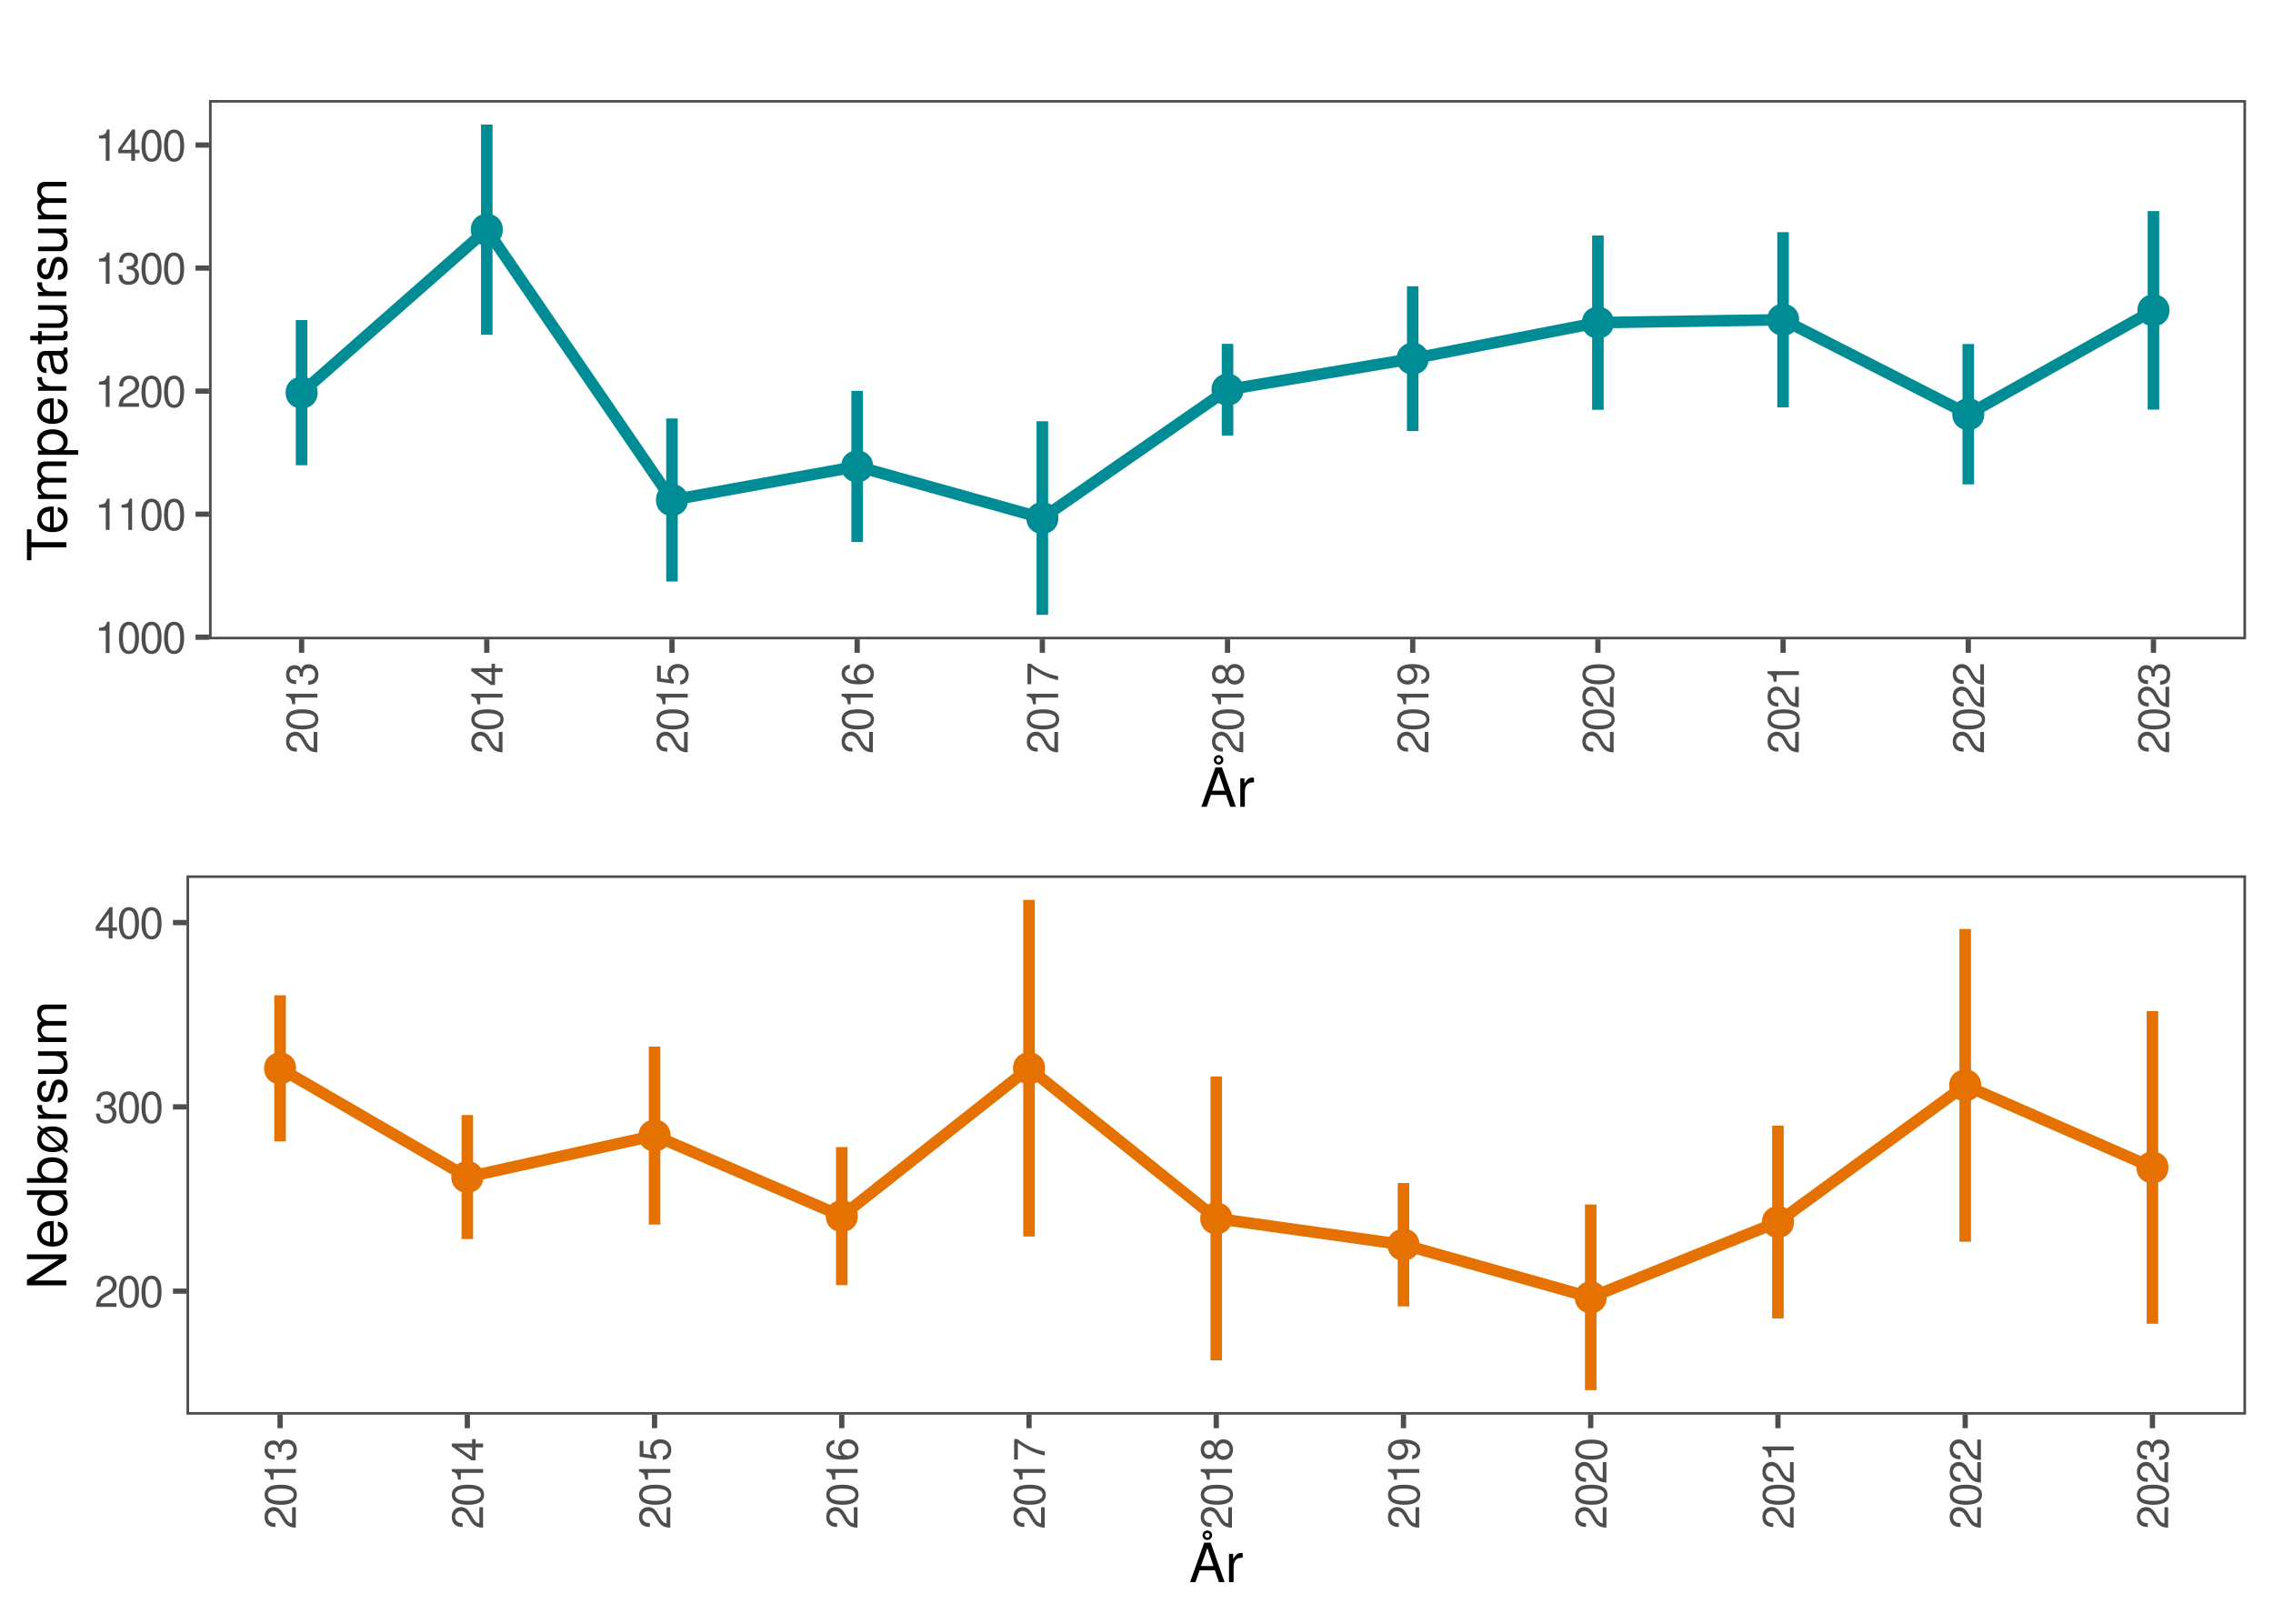 <?xml version="1.0" encoding="UTF-8"?>
<svg xmlns="http://www.w3.org/2000/svg" xmlns:xlink="http://www.w3.org/1999/xlink" width="504pt" height="360pt" viewBox="0 0 504 360" version="1.1">
<defs>
<g>
<symbol overflow="visible" id="glyph0-0">
<path style="stroke:none;" d=""/>
</symbol>
<symbol overflow="visible" id="glyph0-1">
<path style="stroke:none;" d="M 2.484 -4.938 L 2.484 0 L 3.328 0 L 3.328 -6.938 L 2.766 -6.938 C 2.469 -5.875 2.281 -5.734 0.984 -5.562 L 0.984 -4.938 Z M 2.484 -4.938 "/>
</symbol>
<symbol overflow="visible" id="glyph0-2">
<path style="stroke:none;" d="M 2.641 -6.938 C 2 -6.938 1.422 -6.656 1.078 -6.172 C 0.641 -5.562 0.406 -4.641 0.406 -3.359 C 0.406 -1.016 1.188 0.219 2.641 0.219 C 4.078 0.219 4.859 -1.016 4.859 -3.297 C 4.859 -4.641 4.656 -5.547 4.203 -6.172 C 3.844 -6.656 3.281 -6.938 2.641 -6.938 Z M 2.641 -6.188 C 3.547 -6.188 4 -5.25 4 -3.375 C 4 -1.406 3.562 -0.484 2.625 -0.484 C 1.734 -0.484 1.281 -1.438 1.281 -3.344 C 1.281 -5.25 1.734 -6.188 2.641 -6.188 Z M 2.641 -6.188 "/>
</symbol>
<symbol overflow="visible" id="glyph0-3">
<path style="stroke:none;" d="M 4.859 -0.828 L 1.281 -0.828 C 1.359 -1.406 1.672 -1.781 2.5 -2.281 L 3.469 -2.828 C 4.406 -3.344 4.906 -4.062 4.906 -4.906 C 4.906 -5.484 4.672 -6.031 4.266 -6.406 C 3.859 -6.766 3.375 -6.938 2.719 -6.938 C 1.859 -6.938 1.219 -6.625 0.844 -6.031 C 0.609 -5.672 0.5 -5.234 0.484 -4.531 L 1.328 -4.531 C 1.359 -5.016 1.406 -5.281 1.531 -5.516 C 1.75 -5.938 2.188 -6.203 2.703 -6.203 C 3.469 -6.203 4.031 -5.641 4.031 -4.891 C 4.031 -4.344 3.719 -3.859 3.125 -3.516 L 2.234 -3 C 0.812 -2.172 0.406 -1.531 0.328 -0.016 L 4.859 -0.016 Z M 4.859 -0.828 "/>
</symbol>
<symbol overflow="visible" id="glyph0-4">
<path style="stroke:none;" d="M 2.125 -3.188 L 2.578 -3.188 C 3.5 -3.188 3.984 -2.766 3.984 -1.922 C 3.984 -1.062 3.469 -0.531 2.594 -0.531 C 1.656 -0.531 1.203 -1 1.156 -2.016 L 0.312 -2.016 C 0.344 -1.453 0.438 -1.094 0.609 -0.781 C 0.953 -0.109 1.625 0.219 2.547 0.219 C 3.953 0.219 4.859 -0.625 4.859 -1.938 C 4.859 -2.828 4.516 -3.297 3.703 -3.594 C 4.344 -3.844 4.656 -4.328 4.656 -5.031 C 4.656 -6.219 3.875 -6.938 2.578 -6.938 C 1.203 -6.938 0.484 -6.172 0.453 -4.703 L 1.297 -4.703 C 1.312 -5.125 1.344 -5.359 1.453 -5.578 C 1.641 -5.969 2.062 -6.203 2.594 -6.203 C 3.344 -6.203 3.797 -5.75 3.797 -5 C 3.797 -4.516 3.609 -4.219 3.25 -4.047 C 3.016 -3.953 2.703 -3.922 2.125 -3.906 Z M 2.125 -3.188 "/>
</symbol>
<symbol overflow="visible" id="glyph0-5">
<path style="stroke:none;" d="M 3.141 -1.672 L 3.141 0 L 3.984 0 L 3.984 -1.672 L 4.984 -1.672 L 4.984 -2.438 L 3.984 -2.438 L 3.984 -6.938 L 3.359 -6.938 L 0.266 -2.578 L 0.266 -1.672 Z M 3.141 -2.438 L 1 -2.438 L 3.141 -5.5 Z M 3.141 -2.438 "/>
</symbol>
<symbol overflow="visible" id="glyph1-0">
<path style="stroke:none;" d=""/>
</symbol>
<symbol overflow="visible" id="glyph1-1">
<path style="stroke:none;" d="M -0.828 -4.859 L -0.828 -1.281 C -1.406 -1.359 -1.781 -1.672 -2.281 -2.5 L -2.828 -3.469 C -3.344 -4.406 -4.062 -4.906 -4.906 -4.906 C -5.484 -4.906 -6.031 -4.672 -6.406 -4.266 C -6.766 -3.859 -6.938 -3.375 -6.938 -2.719 C -6.938 -1.859 -6.625 -1.219 -6.031 -0.844 C -5.672 -0.609 -5.234 -0.5 -4.531 -0.484 L -4.531 -1.328 C -5.016 -1.359 -5.281 -1.406 -5.516 -1.531 C -5.938 -1.75 -6.203 -2.188 -6.203 -2.703 C -6.203 -3.469 -5.641 -4.031 -4.891 -4.031 C -4.344 -4.031 -3.859 -3.719 -3.516 -3.125 L -3 -2.234 C -2.172 -0.812 -1.531 -0.406 -0.016 -0.328 L -0.016 -4.859 Z M -0.828 -4.859 "/>
</symbol>
<symbol overflow="visible" id="glyph1-2">
<path style="stroke:none;" d="M -6.938 -2.641 C -6.938 -2 -6.656 -1.422 -6.172 -1.078 C -5.562 -0.641 -4.641 -0.406 -3.359 -0.406 C -1.016 -0.406 0.219 -1.188 0.219 -2.641 C 0.219 -4.078 -1.016 -4.859 -3.297 -4.859 C -4.641 -4.859 -5.547 -4.656 -6.172 -4.203 C -6.656 -3.844 -6.938 -3.281 -6.938 -2.641 Z M -6.188 -2.641 C -6.188 -3.547 -5.25 -4 -3.375 -4 C -1.406 -4 -0.484 -3.562 -0.484 -2.625 C -0.484 -1.734 -1.438 -1.281 -3.344 -1.281 C -5.25 -1.281 -6.188 -1.734 -6.188 -2.641 Z M -6.188 -2.641 "/>
</symbol>
<symbol overflow="visible" id="glyph1-3">
<path style="stroke:none;" d="M -4.938 -2.484 L 0 -2.484 L 0 -3.328 L -6.938 -3.328 L -6.938 -2.766 C -5.875 -2.469 -5.734 -2.281 -5.562 -0.984 L -4.938 -0.984 Z M -4.938 -2.484 "/>
</symbol>
<symbol overflow="visible" id="glyph1-4">
<path style="stroke:none;" d="M -3.188 -2.125 L -3.188 -2.578 C -3.188 -3.5 -2.766 -3.984 -1.922 -3.984 C -1.062 -3.984 -0.531 -3.469 -0.531 -2.594 C -0.531 -1.656 -1 -1.203 -2.016 -1.156 L -2.016 -0.312 C -1.453 -0.344 -1.094 -0.438 -0.781 -0.609 C -0.109 -0.953 0.219 -1.625 0.219 -2.547 C 0.219 -3.953 -0.625 -4.859 -1.938 -4.859 C -2.828 -4.859 -3.297 -4.516 -3.594 -3.703 C -3.844 -4.344 -4.328 -4.656 -5.031 -4.656 C -6.219 -4.656 -6.938 -3.875 -6.938 -2.578 C -6.938 -1.203 -6.172 -0.484 -4.703 -0.453 L -4.703 -1.297 C -5.125 -1.312 -5.359 -1.344 -5.578 -1.453 C -5.969 -1.641 -6.203 -2.062 -6.203 -2.594 C -6.203 -3.344 -5.75 -3.797 -5 -3.797 C -4.516 -3.797 -4.219 -3.609 -4.047 -3.25 C -3.953 -3.016 -3.922 -2.703 -3.906 -2.125 Z M -3.188 -2.125 "/>
</symbol>
<symbol overflow="visible" id="glyph1-5">
<path style="stroke:none;" d="M -1.672 -3.141 L 0 -3.141 L 0 -3.984 L -1.672 -3.984 L -1.672 -4.984 L -2.438 -4.984 L -2.438 -3.984 L -6.938 -3.984 L -6.938 -3.359 L -2.578 -0.266 L -1.672 -0.266 Z M -2.438 -3.141 L -2.438 -1 L -5.5 -3.141 Z M -2.438 -3.141 "/>
</symbol>
<symbol overflow="visible" id="glyph1-6">
<path style="stroke:none;" d="M -6.797 -4.562 L -6.797 -1.062 L -3.094 -0.547 L -3.094 -1.328 C -3.562 -1.719 -3.734 -2.047 -3.734 -2.578 C -3.734 -3.484 -3.109 -4.062 -2.094 -4.062 C -1.125 -4.062 -0.531 -3.484 -0.531 -2.578 C -0.531 -1.828 -0.906 -1.375 -1.672 -1.188 L -1.672 -0.328 C -1.109 -0.453 -0.844 -0.547 -0.594 -0.75 C -0.078 -1.125 0.219 -1.828 0.219 -2.594 C 0.219 -3.969 -0.781 -4.922 -2.219 -4.922 C -3.562 -4.922 -4.484 -4.031 -4.484 -2.719 C -4.484 -2.25 -4.359 -1.859 -4.062 -1.469 L -5.969 -1.734 L -5.969 -4.562 Z M -6.797 -4.562 "/>
</symbol>
<symbol overflow="visible" id="glyph1-7">
<path style="stroke:none;" d="M -5.125 -4.781 C -6.266 -4.609 -6.938 -3.891 -6.938 -2.844 C -6.938 -2.094 -6.578 -1.422 -5.953 -1.031 C -5.266 -0.594 -4.422 -0.406 -3.172 -0.406 C -2 -0.406 -1.25 -0.578 -0.641 -0.984 C -0.078 -1.359 0.219 -1.953 0.219 -2.703 C 0.219 -3.984 -0.75 -4.922 -2.094 -4.922 C -3.375 -4.922 -4.281 -4.062 -4.281 -2.844 C -4.281 -2.172 -4.031 -1.641 -3.516 -1.281 C -5.234 -1.281 -6.188 -1.828 -6.188 -2.797 C -6.188 -3.391 -5.797 -3.797 -5.125 -3.938 Z M -3.531 -2.734 C -3.531 -3.547 -2.953 -4.062 -2.031 -4.062 C -1.156 -4.062 -0.531 -3.484 -0.531 -2.703 C -0.531 -1.922 -1.188 -1.328 -2.078 -1.328 C -2.938 -1.328 -3.531 -1.906 -3.531 -2.734 Z M -3.531 -2.734 "/>
</symbol>
<symbol overflow="visible" id="glyph1-8">
<path style="stroke:none;" d="M -6.797 -4.984 L -6.797 -0.438 L -5.969 -0.438 L -5.969 -4.109 C -3.656 -2.5 -2.234 -1.828 0 -1.328 L 0 -2.219 C -2.172 -2.594 -4.047 -3.453 -6.094 -4.984 Z M -6.797 -4.984 "/>
</symbol>
<symbol overflow="visible" id="glyph1-9">
<path style="stroke:none;" d="M -3.656 -3.75 C -4.094 -4.469 -4.438 -4.688 -5.078 -4.688 C -6.172 -4.688 -6.938 -3.844 -6.938 -2.641 C -6.938 -1.438 -6.172 -0.594 -5.094 -0.594 C -4.438 -0.594 -4.094 -0.812 -3.656 -1.516 C -3.266 -0.734 -2.703 -0.359 -1.922 -0.359 C -0.656 -0.359 0.219 -1.281 0.219 -2.641 C 0.219 -3.984 -0.656 -4.922 -1.922 -4.922 C -2.703 -4.922 -3.266 -4.531 -3.656 -3.75 Z M -6.188 -2.641 C -6.188 -3.359 -5.75 -3.812 -5.062 -3.812 C -4.406 -3.812 -3.984 -3.344 -3.984 -2.641 C -3.984 -1.922 -4.406 -1.453 -5.078 -1.453 C -5.75 -1.453 -6.188 -1.922 -6.188 -2.641 Z M -3.266 -2.641 C -3.266 -3.484 -2.719 -4.062 -1.906 -4.062 C -1.078 -4.062 -0.531 -3.484 -0.531 -2.625 C -0.531 -1.797 -1.094 -1.219 -1.906 -1.219 C -2.719 -1.219 -3.266 -1.781 -3.266 -2.641 Z M -3.266 -2.641 "/>
</symbol>
<symbol overflow="visible" id="glyph1-10">
<path style="stroke:none;" d="M -1.578 -0.516 C -0.453 -0.672 0.219 -1.406 0.219 -2.438 C 0.219 -3.188 -0.141 -3.859 -0.766 -4.266 C -1.453 -4.688 -2.297 -4.891 -3.547 -4.891 C -4.719 -4.891 -5.453 -4.703 -6.078 -4.312 C -6.641 -3.938 -6.938 -3.344 -6.938 -2.594 C -6.938 -1.297 -5.969 -0.359 -4.625 -0.359 C -3.344 -0.359 -2.453 -1.234 -2.453 -2.453 C -2.453 -3.094 -2.672 -3.578 -3.203 -4.016 C -1.484 -4 -0.531 -3.469 -0.531 -2.5 C -0.531 -1.906 -0.906 -1.484 -1.578 -1.359 Z M -6.203 -2.578 C -6.203 -3.375 -5.531 -3.969 -4.641 -3.969 C -3.797 -3.969 -3.188 -3.391 -3.188 -2.547 C -3.188 -1.734 -3.766 -1.234 -4.688 -1.234 C -5.562 -1.234 -6.203 -1.797 -6.203 -2.578 Z M -6.203 -2.578 "/>
</symbol>
<symbol overflow="visible" id="glyph2-0">
<path style="stroke:none;" d=""/>
</symbol>
<symbol overflow="visible" id="glyph2-1">
<path style="stroke:none;" d="M 5.688 -2.625 L 6.594 0 L 7.844 0 L 4.766 -8.75 L 3.328 -8.75 L 0.203 0 L 1.391 0 L 2.312 -2.625 Z M 5.375 -3.562 L 2.594 -3.562 L 4.031 -7.547 Z M 4.016 -11.438 C 3.438 -11.438 2.969 -10.969 2.969 -10.391 C 2.969 -9.797 3.438 -9.344 4.016 -9.344 C 4.594 -9.344 5.078 -9.797 5.078 -10.375 C 5.078 -10.969 4.609 -11.438 4.016 -11.438 Z M 4.016 -10.906 C 4.312 -10.906 4.547 -10.688 4.547 -10.375 C 4.547 -10.109 4.312 -9.859 4.016 -9.859 C 3.734 -9.859 3.484 -10.109 3.484 -10.375 C 3.484 -10.672 3.734 -10.906 4.016 -10.906 Z M 4.016 -10.906 "/>
</symbol>
<symbol overflow="visible" id="glyph2-2">
<path style="stroke:none;" d="M 0.828 -6.281 L 0.828 0 L 1.844 0 L 1.844 -3.266 C 1.844 -4.781 2.469 -5.453 3.859 -5.406 L 3.859 -6.438 C 3.688 -6.453 3.594 -6.469 3.469 -6.469 C 2.812 -6.469 2.328 -6.078 1.75 -5.141 L 1.75 -6.281 Z M 0.828 -6.281 "/>
</symbol>
<symbol overflow="visible" id="glyph3-0">
<path style="stroke:none;" d=""/>
</symbol>
<symbol overflow="visible" id="glyph3-1">
<path style="stroke:none;" d="M -7.766 -4.25 L -7.766 -7.109 L -8.75 -7.109 L -8.75 -0.25 L -7.766 -0.25 L -7.766 -3.125 L 0 -3.125 L 0 -4.25 Z M -7.766 -4.25 "/>
</symbol>
<symbol overflow="visible" id="glyph3-2">
<path style="stroke:none;" d="M -2.812 -6.156 C -3.766 -6.156 -4.344 -6.078 -4.812 -5.906 C -5.844 -5.5 -6.469 -4.531 -6.469 -3.359 C -6.469 -1.609 -5.141 -0.484 -3.062 -0.484 C -0.984 -0.484 0.281 -1.562 0.281 -3.344 C 0.281 -4.781 -0.547 -5.766 -1.906 -6.031 L -1.906 -5.016 C -1.078 -4.734 -0.641 -4.172 -0.641 -3.375 C -0.641 -2.734 -0.938 -2.203 -1.469 -1.859 C -1.828 -1.625 -2.188 -1.531 -2.812 -1.531 Z M -3.625 -1.547 C -4.781 -1.625 -5.547 -2.344 -5.547 -3.344 C -5.547 -4.375 -4.75 -5.078 -3.625 -5.078 Z M -3.625 -1.547 "/>
</symbol>
<symbol overflow="visible" id="glyph3-3">
<path style="stroke:none;" d="M -6.281 -0.844 L 0 -0.844 L 0 -1.844 L -3.953 -1.844 C -4.859 -1.844 -5.594 -2.516 -5.594 -3.328 C -5.594 -4.062 -5.141 -4.484 -4.328 -4.484 L 0 -4.484 L 0 -5.5 L -3.953 -5.5 C -4.859 -5.5 -5.594 -6.156 -5.594 -6.969 C -5.594 -7.703 -5.125 -8.141 -4.328 -8.141 L 0 -8.141 L 0 -9.141 L -4.719 -9.141 C -5.844 -9.141 -6.469 -8.5 -6.469 -7.312 C -6.469 -6.484 -6.219 -5.969 -5.516 -5.391 C -6.188 -5.016 -6.469 -4.516 -6.469 -3.703 C -6.469 -2.859 -6.156 -2.297 -5.406 -1.766 L -6.281 -1.766 Z M -6.281 -0.844 "/>
</symbol>
<symbol overflow="visible" id="glyph3-4">
<path style="stroke:none;" d="M 2.609 -0.641 L 2.609 -1.656 L -0.656 -1.656 C -0.016 -2.188 0.281 -2.766 0.281 -3.594 C 0.281 -5.219 -1.031 -6.281 -3.031 -6.281 C -5.141 -6.281 -6.469 -5.25 -6.469 -3.578 C -6.469 -2.719 -6.078 -2.047 -5.344 -1.578 L -6.281 -1.578 L -6.281 -0.641 Z M -5.531 -3.406 C -5.531 -4.516 -4.562 -5.234 -3.062 -5.234 C -1.625 -5.234 -0.656 -4.5 -0.656 -3.406 C -0.656 -2.344 -1.625 -1.656 -3.094 -1.656 C -4.578 -1.656 -5.531 -2.344 -5.531 -3.406 Z M -5.531 -3.406 "/>
</symbol>
<symbol overflow="visible" id="glyph3-5">
<path style="stroke:none;" d="M -6.281 -0.828 L 0 -0.828 L 0 -1.844 L -3.266 -1.844 C -4.781 -1.844 -5.453 -2.469 -5.406 -3.859 L -6.438 -3.859 C -6.453 -3.688 -6.469 -3.594 -6.469 -3.469 C -6.469 -2.812 -6.078 -2.328 -5.141 -1.75 L -6.281 -1.75 Z M -6.281 -0.828 "/>
</symbol>
<symbol overflow="visible" id="glyph3-6">
<path style="stroke:none;" d="M -0.594 -6.422 C -0.562 -6.312 -0.562 -6.266 -0.562 -6.203 C -0.562 -5.859 -0.75 -5.656 -1.062 -5.656 L -4.75 -5.656 C -5.875 -5.656 -6.469 -4.844 -6.469 -3.297 C -6.469 -2.375 -6.203 -1.641 -5.734 -1.219 C -5.406 -0.922 -5.047 -0.797 -4.422 -0.781 L -4.422 -1.781 C -5.203 -1.875 -5.547 -2.328 -5.547 -3.266 C -5.547 -4.172 -5.203 -4.672 -4.609 -4.672 L -4.344 -4.672 C -3.906 -4.656 -3.75 -4.438 -3.641 -3.625 C -3.469 -2.203 -3.422 -1.984 -3.266 -1.609 C -2.953 -0.875 -2.406 -0.5 -1.578 -0.5 C -0.438 -0.5 0.281 -1.297 0.281 -2.562 C 0.281 -3.359 0 -4 -0.641 -4.703 C 0 -4.781 0.281 -5.094 0.281 -5.734 C 0.281 -5.953 0.25 -6.078 0.172 -6.422 Z M -1.984 -4.672 C -1.641 -4.672 -1.438 -4.578 -1.156 -4.266 C -0.797 -3.859 -0.594 -3.375 -0.594 -2.781 C -0.594 -2 -0.969 -1.547 -1.609 -1.547 C -2.266 -1.547 -2.609 -1.984 -2.766 -3.062 C -2.906 -4.125 -2.953 -4.328 -3.109 -4.672 Z M -1.984 -4.672 "/>
</symbol>
<symbol overflow="visible" id="glyph3-7">
<path style="stroke:none;" d="M -6.281 -3.047 L -6.281 -2.016 L -8.016 -2.016 L -8.016 -1.016 L -6.281 -1.016 L -6.281 -0.172 L -5.469 -0.172 L -5.469 -1.016 L -0.719 -1.016 C -0.078 -1.016 0.281 -1.453 0.281 -2.234 C 0.281 -2.5 0.25 -2.719 0.188 -3.047 L -0.641 -3.047 C -0.609 -2.906 -0.594 -2.766 -0.594 -2.562 C -0.594 -2.141 -0.719 -2.016 -1.156 -2.016 L -5.469 -2.016 L -5.469 -3.047 Z M -6.281 -3.047 "/>
</symbol>
<symbol overflow="visible" id="glyph3-8">
<path style="stroke:none;" d="M 0 -5.781 L -6.281 -5.781 L -6.281 -4.781 L -2.719 -4.781 C -1.438 -4.781 -0.594 -4.109 -0.594 -3.078 C -0.594 -2.281 -1.078 -1.781 -1.844 -1.781 L -6.281 -1.781 L -6.281 -0.781 L -1.438 -0.781 C -0.391 -0.781 0.281 -1.562 0.281 -2.781 C 0.281 -3.703 -0.047 -4.297 -0.875 -4.891 L 0 -4.891 Z M 0 -5.781 "/>
</symbol>
<symbol overflow="visible" id="glyph3-9">
<path style="stroke:none;" d="M -4.531 -5.25 C -5.766 -5.25 -6.469 -4.422 -6.469 -2.969 C -6.469 -1.516 -5.719 -0.562 -4.547 -0.562 C -3.562 -0.562 -3.094 -1.062 -2.734 -2.562 L -2.516 -3.484 C -2.344 -4.188 -2.094 -4.469 -1.641 -4.469 C -1.047 -4.469 -0.641 -3.875 -0.641 -3 C -0.641 -2.453 -0.797 -2 -1.062 -1.75 C -1.25 -1.594 -1.422 -1.531 -1.875 -1.469 L -1.875 -0.406 C -0.422 -0.453 0.281 -1.266 0.281 -2.922 C 0.281 -4.5 -0.5 -5.516 -1.719 -5.516 C -2.656 -5.516 -3.172 -4.984 -3.469 -3.734 L -3.703 -2.766 C -3.891 -1.953 -4.156 -1.609 -4.594 -1.609 C -5.188 -1.609 -5.547 -2.125 -5.547 -2.938 C -5.547 -3.75 -5.203 -4.172 -4.531 -4.203 Z M -4.531 -5.25 "/>
</symbol>
<symbol overflow="visible" id="glyph3-10">
<path style="stroke:none;" d="M -8.75 -7.75 L -8.75 -6.703 L -1.594 -6.703 L -8.75 -2.125 L -8.75 -0.906 L 0 -0.906 L 0 -1.969 L -7.094 -1.969 L 0 -6.484 L 0 -7.75 Z M -8.75 -7.75 "/>
</symbol>
<symbol overflow="visible" id="glyph3-11">
<path style="stroke:none;" d="M -8.75 -5.938 L -8.75 -4.938 L -5.5 -4.938 C -6.125 -4.531 -6.469 -3.859 -6.469 -3.016 C -6.469 -1.375 -5.156 -0.312 -3.156 -0.312 C -1.031 -0.312 0.281 -1.344 0.281 -3.047 C 0.281 -3.906 -0.047 -4.516 -0.828 -5.047 L 0 -5.047 L 0 -5.938 Z M -5.531 -3.188 C -5.531 -4.266 -4.578 -4.938 -3.078 -4.938 C -1.625 -4.938 -0.656 -4.25 -0.656 -3.188 C -0.656 -2.094 -1.625 -1.359 -3.094 -1.359 C -4.562 -1.359 -5.531 -2.094 -5.531 -3.188 Z M -5.531 -3.188 "/>
</symbol>
<symbol overflow="visible" id="glyph3-12">
<path style="stroke:none;" d="M -8.75 -0.641 L 0 -0.641 L 0 -1.547 L -0.797 -1.547 C -0.078 -2.031 0.281 -2.656 0.281 -3.547 C 0.281 -5.203 -1.078 -6.281 -3.172 -6.281 C -5.203 -6.281 -6.469 -5.25 -6.469 -3.594 C -6.469 -2.719 -6.141 -2.109 -5.438 -1.641 L -8.75 -1.641 Z M -5.531 -3.391 C -5.531 -4.516 -4.562 -5.234 -3.062 -5.234 C -1.625 -5.234 -0.656 -4.484 -0.656 -3.391 C -0.656 -2.328 -1.625 -1.641 -3.094 -1.641 C -4.578 -1.641 -5.531 -2.328 -5.531 -3.391 Z M -5.531 -3.391 "/>
</symbol>
<symbol overflow="visible" id="glyph3-13">
<path style="stroke:none;" d="M -6.125 -6.344 L -6.469 -5.969 L -5.688 -5.266 C -6.234 -4.734 -6.469 -4.109 -6.469 -3.281 C -6.469 -1.484 -5.219 -0.438 -3.094 -0.438 C -2.156 -0.438 -1.453 -0.609 -0.859 -1.016 L 0.031 -0.219 L 0.359 -0.594 L -0.469 -1.328 C 0.031 -1.812 0.281 -2.469 0.281 -3.281 C 0.281 -5.062 -0.984 -6.125 -3.094 -6.125 C -4.016 -6.125 -4.688 -5.953 -5.281 -5.594 Z M -4.453 -4.859 C -4.062 -5 -3.625 -5.078 -3.094 -5.078 C -1.578 -5.078 -0.641 -4.391 -0.641 -3.281 C -0.641 -2.766 -0.844 -2.359 -1.219 -2 Z M -1.688 -1.734 C -2.094 -1.562 -2.531 -1.469 -3.094 -1.469 C -4.625 -1.469 -5.547 -2.156 -5.547 -3.281 C -5.547 -3.797 -5.312 -4.281 -4.922 -4.594 Z M -1.688 -1.734 "/>
</symbol>
</g>
<clipPath id="clip1">
  <path d="M 0 16.199 L 504 16.199 L 504 188.098 L 0 188.098 Z M 0 16.199 "/>
</clipPath>
<clipPath id="clip2">
  <path d="M 46.348 22.176 L 498.023 22.176 L 498.023 141.754 L 46.348 141.754 Z M 46.348 22.176 "/>
</clipPath>
<clipPath id="clip3">
  <path d="M 46.348 22.176 L 498.023 22.176 L 498.023 141.754 L 46.348 141.754 Z M 46.348 22.176 "/>
</clipPath>
<clipPath id="clip4">
  <path d="M 0 188.102 L 504 188.102 L 504 360 L 0 360 Z M 0 188.102 "/>
</clipPath>
<clipPath id="clip5">
  <path d="M 41.348 194.078 L 498.023 194.078 L 498.023 313.656 L 41.348 313.656 Z M 41.348 194.078 "/>
</clipPath>
<clipPath id="clip6">
  <path d="M 41.348 194.078 L 498.023 194.078 L 498.023 313.656 L 41.348 313.656 Z M 41.348 194.078 "/>
</clipPath>
</defs>
<g id="surface350">
<rect x="0" y="0" width="504" height="360" style="fill:rgb(100%,100%,100%);fill-opacity:1;stroke:none;"/>
<g clip-path="url(#clip1)" clip-rule="nonzero">
<path style="fill-rule:nonzero;fill:rgb(100%,100%,100%);fill-opacity:1;stroke-width:1.164;stroke-linecap:round;stroke-linejoin:round;stroke:rgb(100%,100%,100%);stroke-opacity:1;stroke-miterlimit:10;" d="M 0 188.102 L 504 188.102 L 504 16.203 L 0 16.203 Z M 0 188.102 "/>
</g>
<g clip-path="url(#clip2)" clip-rule="nonzero">
<path style=" stroke:none;fill-rule:nonzero;fill:rgb(100%,100%,100%);fill-opacity:1;" d="M 46.348 141.754 L 498.023 141.754 L 498.023 22.176 L 46.348 22.176 Z M 46.348 141.754 "/>
</g>
<path style="fill:none;stroke-width:2.561;stroke-linecap:butt;stroke-linejoin:round;stroke:rgb(0%,54.902%,58.431%);stroke-opacity:1;stroke-miterlimit:10;" d="M 66.875 103.152 L 66.875 70.957 "/>
<path style="fill:none;stroke-width:2.561;stroke-linecap:butt;stroke-linejoin:round;stroke:rgb(0%,54.902%,58.431%);stroke-opacity:1;stroke-miterlimit:10;" d="M 107.938 74.234 L 107.938 27.613 "/>
<path style="fill:none;stroke-width:2.561;stroke-linecap:butt;stroke-linejoin:round;stroke:rgb(0%,54.902%,58.431%);stroke-opacity:1;stroke-miterlimit:10;" d="M 149 128.934 L 149 92.781 "/>
<path style="fill:none;stroke-width:2.561;stroke-linecap:butt;stroke-linejoin:round;stroke:rgb(0%,54.902%,58.431%);stroke-opacity:1;stroke-miterlimit:10;" d="M 190.062 120.164 L 190.062 86.66 "/>
<path style="fill:none;stroke-width:2.561;stroke-linecap:butt;stroke-linejoin:round;stroke:rgb(0%,54.902%,58.431%);stroke-opacity:1;stroke-miterlimit:10;" d="M 231.121 136.32 L 231.121 93.395 "/>
<path style="fill:none;stroke-width:2.561;stroke-linecap:butt;stroke-linejoin:round;stroke:rgb(0%,54.902%,58.431%);stroke-opacity:1;stroke-miterlimit:10;" d="M 272.184 96.551 L 272.184 76.227 "/>
<path style="fill:none;stroke-width:2.561;stroke-linecap:butt;stroke-linejoin:round;stroke:rgb(0%,54.902%,58.431%);stroke-opacity:1;stroke-miterlimit:10;" d="M 313.246 95.555 L 313.246 63.461 "/>
<path style="fill:none;stroke-width:2.561;stroke-linecap:butt;stroke-linejoin:round;stroke:rgb(0%,54.902%,58.431%);stroke-opacity:1;stroke-miterlimit:10;" d="M 354.309 90.848 L 354.309 52.199 "/>
<path style="fill:none;stroke-width:2.561;stroke-linecap:butt;stroke-linejoin:round;stroke:rgb(0%,54.902%,58.431%);stroke-opacity:1;stroke-miterlimit:10;" d="M 395.367 90.312 L 395.367 51.477 "/>
<path style="fill:none;stroke-width:2.561;stroke-linecap:butt;stroke-linejoin:round;stroke:rgb(0%,54.902%,58.431%);stroke-opacity:1;stroke-miterlimit:10;" d="M 436.43 107.402 L 436.43 76.27 "/>
<path style="fill:none;stroke-width:2.561;stroke-linecap:butt;stroke-linejoin:round;stroke:rgb(0%,54.902%,58.431%);stroke-opacity:1;stroke-miterlimit:10;" d="M 477.492 90.809 L 477.492 46.793 "/>
<path style="fill-rule:nonzero;fill:rgb(0%,54.902%,58.431%);fill-opacity:1;stroke-width:1.417;stroke-linecap:round;stroke-linejoin:round;stroke:rgb(0%,54.902%,58.431%);stroke-opacity:1;stroke-miterlimit:10;" d="M 69.719 87.055 C 69.719 90.844 64.035 90.844 64.035 87.055 C 64.035 83.266 69.719 83.266 69.719 87.055 "/>
<path style="fill-rule:nonzero;fill:rgb(0%,54.902%,58.431%);fill-opacity:1;stroke-width:1.417;stroke-linecap:round;stroke-linejoin:round;stroke:rgb(0%,54.902%,58.431%);stroke-opacity:1;stroke-miterlimit:10;" d="M 110.781 50.922 C 110.781 54.715 105.098 54.715 105.098 50.922 C 105.098 47.133 110.781 47.133 110.781 50.922 "/>
<path style="fill-rule:nonzero;fill:rgb(0%,54.902%,58.431%);fill-opacity:1;stroke-width:1.417;stroke-linecap:round;stroke-linejoin:round;stroke:rgb(0%,54.902%,58.431%);stroke-opacity:1;stroke-miterlimit:10;" d="M 151.844 110.859 C 151.844 114.648 146.156 114.648 146.156 110.859 C 146.156 107.066 151.844 107.066 151.844 110.859 "/>
<path style="fill-rule:nonzero;fill:rgb(0%,54.902%,58.431%);fill-opacity:1;stroke-width:1.417;stroke-linecap:round;stroke-linejoin:round;stroke:rgb(0%,54.902%,58.431%);stroke-opacity:1;stroke-miterlimit:10;" d="M 192.902 103.41 C 192.902 107.199 187.219 107.199 187.219 103.41 C 187.219 99.621 192.902 99.621 192.902 103.41 "/>
<path style="fill-rule:nonzero;fill:rgb(0%,54.902%,58.431%);fill-opacity:1;stroke-width:1.417;stroke-linecap:round;stroke-linejoin:round;stroke:rgb(0%,54.902%,58.431%);stroke-opacity:1;stroke-miterlimit:10;" d="M 233.965 114.855 C 233.965 118.648 228.281 118.648 228.281 114.855 C 228.281 111.066 233.965 111.066 233.965 114.855 "/>
<path style="fill-rule:nonzero;fill:rgb(0%,54.902%,58.431%);fill-opacity:1;stroke-width:1.417;stroke-linecap:round;stroke-linejoin:round;stroke:rgb(0%,54.902%,58.431%);stroke-opacity:1;stroke-miterlimit:10;" d="M 275.027 86.391 C 275.027 90.18 269.34 90.18 269.34 86.391 C 269.34 82.598 275.027 82.598 275.027 86.391 "/>
<path style="fill-rule:nonzero;fill:rgb(0%,54.902%,58.431%);fill-opacity:1;stroke-width:1.417;stroke-linecap:round;stroke-linejoin:round;stroke:rgb(0%,54.902%,58.431%);stroke-opacity:1;stroke-miterlimit:10;" d="M 316.09 79.508 C 316.09 83.301 310.402 83.301 310.402 79.508 C 310.402 75.719 316.09 75.719 316.09 79.508 "/>
<path style="fill-rule:nonzero;fill:rgb(0%,54.902%,58.431%);fill-opacity:1;stroke-width:1.417;stroke-linecap:round;stroke-linejoin:round;stroke:rgb(0%,54.902%,58.431%);stroke-opacity:1;stroke-miterlimit:10;" d="M 357.148 71.523 C 357.148 75.312 351.465 75.312 351.465 71.523 C 351.465 67.734 357.148 67.734 357.148 71.523 "/>
<path style="fill-rule:nonzero;fill:rgb(0%,54.902%,58.431%);fill-opacity:1;stroke-width:1.417;stroke-linecap:round;stroke-linejoin:round;stroke:rgb(0%,54.902%,58.431%);stroke-opacity:1;stroke-miterlimit:10;" d="M 398.211 70.895 C 398.211 74.684 392.527 74.684 392.527 70.895 C 392.527 67.105 398.211 67.105 398.211 70.895 "/>
<path style="fill-rule:nonzero;fill:rgb(0%,54.902%,58.431%);fill-opacity:1;stroke-width:1.417;stroke-linecap:round;stroke-linejoin:round;stroke:rgb(0%,54.902%,58.431%);stroke-opacity:1;stroke-miterlimit:10;" d="M 439.273 91.836 C 439.273 95.625 433.586 95.625 433.586 91.836 C 433.586 88.047 439.273 88.047 439.273 91.836 "/>
<path style="fill-rule:nonzero;fill:rgb(0%,54.902%,58.431%);fill-opacity:1;stroke-width:1.417;stroke-linecap:round;stroke-linejoin:round;stroke:rgb(0%,54.902%,58.431%);stroke-opacity:1;stroke-miterlimit:10;" d="M 480.336 68.801 C 480.336 72.59 474.648 72.59 474.648 68.801 C 474.648 65.012 480.336 65.012 480.336 68.801 "/>
<path style="fill:none;stroke-width:2.561;stroke-linecap:butt;stroke-linejoin:round;stroke:rgb(0%,54.902%,58.431%);stroke-opacity:1;stroke-miterlimit:10;" d="M 66.875 87.055 L 107.938 50.922 L 149 110.859 L 190.062 103.41 L 231.121 114.855 L 272.184 86.391 L 313.246 79.508 L 354.309 71.523 L 395.367 70.895 L 436.43 91.836 L 477.492 68.801 "/>
<g clip-path="url(#clip3)" clip-rule="nonzero">
<path style="fill:none;stroke-width:1.164;stroke-linecap:round;stroke-linejoin:round;stroke:rgb(30.196%,30.196%,30.196%);stroke-opacity:1;stroke-miterlimit:10;" d="M 46.348 141.754 L 498.023 141.754 L 498.023 22.176 L 46.348 22.176 Z M 46.348 141.754 "/>
</g>
<g style="fill:rgb(30.196%,30.196%,30.196%);fill-opacity:1;">
  <use xlink:href="#glyph0-1" x="20.965" y="144.774"/>
  <use xlink:href="#glyph0-2" x="25.965" y="144.774"/>
  <use xlink:href="#glyph0-2" x="30.965" y="144.774"/>
  <use xlink:href="#glyph0-2" x="35.965" y="144.774"/>
</g>
<g style="fill:rgb(30.196%,30.196%,30.196%);fill-opacity:1;">
  <use xlink:href="#glyph0-1" x="20.965" y="117.493"/>
  <use xlink:href="#glyph0-1" x="25.965" y="117.493"/>
  <use xlink:href="#glyph0-2" x="30.965" y="117.493"/>
  <use xlink:href="#glyph0-2" x="35.965" y="117.493"/>
</g>
<g style="fill:rgb(30.196%,30.196%,30.196%);fill-opacity:1;">
  <use xlink:href="#glyph0-1" x="20.965" y="90.212"/>
  <use xlink:href="#glyph0-3" x="25.965" y="90.212"/>
  <use xlink:href="#glyph0-2" x="30.965" y="90.212"/>
  <use xlink:href="#glyph0-2" x="35.965" y="90.212"/>
</g>
<g style="fill:rgb(30.196%,30.196%,30.196%);fill-opacity:1;">
  <use xlink:href="#glyph0-1" x="20.965" y="62.931"/>
  <use xlink:href="#glyph0-4" x="25.965" y="62.931"/>
  <use xlink:href="#glyph0-2" x="30.965" y="62.931"/>
  <use xlink:href="#glyph0-2" x="35.965" y="62.931"/>
</g>
<g style="fill:rgb(30.196%,30.196%,30.196%);fill-opacity:1;">
  <use xlink:href="#glyph0-1" x="20.965" y="35.649"/>
  <use xlink:href="#glyph0-5" x="25.965" y="35.649"/>
  <use xlink:href="#glyph0-2" x="30.965" y="35.649"/>
  <use xlink:href="#glyph0-2" x="35.965" y="35.649"/>
</g>
<path style="fill:none;stroke-width:1.164;stroke-linecap:butt;stroke-linejoin:round;stroke:rgb(30.196%,30.196%,30.196%);stroke-opacity:1;stroke-miterlimit:10;" d="M 43.355 141.277 L 46.348 141.277 "/>
<path style="fill:none;stroke-width:1.164;stroke-linecap:butt;stroke-linejoin:round;stroke:rgb(30.196%,30.196%,30.196%);stroke-opacity:1;stroke-miterlimit:10;" d="M 43.355 113.996 L 46.348 113.996 "/>
<path style="fill:none;stroke-width:1.164;stroke-linecap:butt;stroke-linejoin:round;stroke:rgb(30.196%,30.196%,30.196%);stroke-opacity:1;stroke-miterlimit:10;" d="M 43.355 86.715 L 46.348 86.715 "/>
<path style="fill:none;stroke-width:1.164;stroke-linecap:butt;stroke-linejoin:round;stroke:rgb(30.196%,30.196%,30.196%);stroke-opacity:1;stroke-miterlimit:10;" d="M 43.355 59.434 L 46.348 59.434 "/>
<path style="fill:none;stroke-width:1.164;stroke-linecap:butt;stroke-linejoin:round;stroke:rgb(30.196%,30.196%,30.196%);stroke-opacity:1;stroke-miterlimit:10;" d="M 43.355 32.152 L 46.348 32.152 "/>
<path style="fill:none;stroke-width:1.164;stroke-linecap:butt;stroke-linejoin:round;stroke:rgb(30.196%,30.196%,30.196%);stroke-opacity:1;stroke-miterlimit:10;" d="M 66.875 144.742 L 66.875 141.754 "/>
<path style="fill:none;stroke-width:1.164;stroke-linecap:butt;stroke-linejoin:round;stroke:rgb(30.196%,30.196%,30.196%);stroke-opacity:1;stroke-miterlimit:10;" d="M 107.938 144.742 L 107.938 141.754 "/>
<path style="fill:none;stroke-width:1.164;stroke-linecap:butt;stroke-linejoin:round;stroke:rgb(30.196%,30.196%,30.196%);stroke-opacity:1;stroke-miterlimit:10;" d="M 149 144.742 L 149 141.754 "/>
<path style="fill:none;stroke-width:1.164;stroke-linecap:butt;stroke-linejoin:round;stroke:rgb(30.196%,30.196%,30.196%);stroke-opacity:1;stroke-miterlimit:10;" d="M 190.062 144.742 L 190.062 141.754 "/>
<path style="fill:none;stroke-width:1.164;stroke-linecap:butt;stroke-linejoin:round;stroke:rgb(30.196%,30.196%,30.196%);stroke-opacity:1;stroke-miterlimit:10;" d="M 231.121 144.742 L 231.121 141.754 "/>
<path style="fill:none;stroke-width:1.164;stroke-linecap:butt;stroke-linejoin:round;stroke:rgb(30.196%,30.196%,30.196%);stroke-opacity:1;stroke-miterlimit:10;" d="M 272.184 144.742 L 272.184 141.754 "/>
<path style="fill:none;stroke-width:1.164;stroke-linecap:butt;stroke-linejoin:round;stroke:rgb(30.196%,30.196%,30.196%);stroke-opacity:1;stroke-miterlimit:10;" d="M 313.246 144.742 L 313.246 141.754 "/>
<path style="fill:none;stroke-width:1.164;stroke-linecap:butt;stroke-linejoin:round;stroke:rgb(30.196%,30.196%,30.196%);stroke-opacity:1;stroke-miterlimit:10;" d="M 354.309 144.742 L 354.309 141.754 "/>
<path style="fill:none;stroke-width:1.164;stroke-linecap:butt;stroke-linejoin:round;stroke:rgb(30.196%,30.196%,30.196%);stroke-opacity:1;stroke-miterlimit:10;" d="M 395.367 144.742 L 395.367 141.754 "/>
<path style="fill:none;stroke-width:1.164;stroke-linecap:butt;stroke-linejoin:round;stroke:rgb(30.196%,30.196%,30.196%);stroke-opacity:1;stroke-miterlimit:10;" d="M 436.43 144.742 L 436.43 141.754 "/>
<path style="fill:none;stroke-width:1.164;stroke-linecap:butt;stroke-linejoin:round;stroke:rgb(30.196%,30.196%,30.196%);stroke-opacity:1;stroke-miterlimit:10;" d="M 477.492 144.742 L 477.492 141.754 "/>
<g style="fill:rgb(30.196%,30.196%,30.196%);fill-opacity:1;">
  <use xlink:href="#glyph1-1" x="70.372" y="167.133"/>
  <use xlink:href="#glyph1-2" x="70.372" y="162.133"/>
  <use xlink:href="#glyph1-3" x="70.372" y="157.133"/>
  <use xlink:href="#glyph1-4" x="70.372" y="152.133"/>
</g>
<g style="fill:rgb(30.196%,30.196%,30.196%);fill-opacity:1;">
  <use xlink:href="#glyph1-1" x="111.435" y="167.133"/>
  <use xlink:href="#glyph1-2" x="111.435" y="162.133"/>
  <use xlink:href="#glyph1-3" x="111.435" y="157.133"/>
  <use xlink:href="#glyph1-5" x="111.435" y="152.133"/>
</g>
<g style="fill:rgb(30.196%,30.196%,30.196%);fill-opacity:1;">
  <use xlink:href="#glyph1-1" x="152.497" y="167.133"/>
  <use xlink:href="#glyph1-2" x="152.497" y="162.133"/>
  <use xlink:href="#glyph1-3" x="152.497" y="157.133"/>
  <use xlink:href="#glyph1-6" x="152.497" y="152.133"/>
</g>
<g style="fill:rgb(30.196%,30.196%,30.196%);fill-opacity:1;">
  <use xlink:href="#glyph1-1" x="193.56" y="167.133"/>
  <use xlink:href="#glyph1-2" x="193.56" y="162.133"/>
  <use xlink:href="#glyph1-3" x="193.56" y="157.133"/>
  <use xlink:href="#glyph1-7" x="193.56" y="152.133"/>
</g>
<g style="fill:rgb(30.196%,30.196%,30.196%);fill-opacity:1;">
  <use xlink:href="#glyph1-1" x="234.618" y="167.133"/>
  <use xlink:href="#glyph1-2" x="234.618" y="162.133"/>
  <use xlink:href="#glyph1-3" x="234.618" y="157.133"/>
  <use xlink:href="#glyph1-8" x="234.618" y="152.133"/>
</g>
<g style="fill:rgb(30.196%,30.196%,30.196%);fill-opacity:1;">
  <use xlink:href="#glyph1-1" x="275.681" y="167.133"/>
  <use xlink:href="#glyph1-2" x="275.681" y="162.133"/>
  <use xlink:href="#glyph1-3" x="275.681" y="157.133"/>
  <use xlink:href="#glyph1-9" x="275.681" y="152.133"/>
</g>
<g style="fill:rgb(30.196%,30.196%,30.196%);fill-opacity:1;">
  <use xlink:href="#glyph1-1" x="316.743" y="167.133"/>
  <use xlink:href="#glyph1-2" x="316.743" y="162.133"/>
  <use xlink:href="#glyph1-3" x="316.743" y="157.133"/>
  <use xlink:href="#glyph1-10" x="316.743" y="152.133"/>
</g>
<g style="fill:rgb(30.196%,30.196%,30.196%);fill-opacity:1;">
  <use xlink:href="#glyph1-1" x="357.806" y="167.133"/>
  <use xlink:href="#glyph1-2" x="357.806" y="162.133"/>
  <use xlink:href="#glyph1-1" x="357.806" y="157.133"/>
  <use xlink:href="#glyph1-2" x="357.806" y="152.133"/>
</g>
<g style="fill:rgb(30.196%,30.196%,30.196%);fill-opacity:1;">
  <use xlink:href="#glyph1-1" x="398.864" y="167.133"/>
  <use xlink:href="#glyph1-2" x="398.864" y="162.133"/>
  <use xlink:href="#glyph1-1" x="398.864" y="157.133"/>
  <use xlink:href="#glyph1-3" x="398.864" y="152.133"/>
</g>
<g style="fill:rgb(30.196%,30.196%,30.196%);fill-opacity:1;">
  <use xlink:href="#glyph1-1" x="439.927" y="167.133"/>
  <use xlink:href="#glyph1-2" x="439.927" y="162.133"/>
  <use xlink:href="#glyph1-1" x="439.927" y="157.133"/>
  <use xlink:href="#glyph1-1" x="439.927" y="152.133"/>
</g>
<g style="fill:rgb(30.196%,30.196%,30.196%);fill-opacity:1;">
  <use xlink:href="#glyph1-1" x="480.989" y="167.133"/>
  <use xlink:href="#glyph1-2" x="480.989" y="162.133"/>
  <use xlink:href="#glyph1-1" x="480.989" y="157.133"/>
  <use xlink:href="#glyph1-4" x="480.989" y="152.133"/>
</g>
<g style="fill:rgb(0%,0%,0%);fill-opacity:1;">
  <use xlink:href="#glyph2-1" x="266.184" y="178.869"/>
  <use xlink:href="#glyph2-2" x="274.184" y="178.869"/>
</g>
<g style="fill:rgb(0%,0%,0%);fill-opacity:1;">
  <use xlink:href="#glyph3-1" x="14.725" y="124.465"/>
  <use xlink:href="#glyph3-2" x="14.725" y="118.465"/>
  <use xlink:href="#glyph3-3" x="14.725" y="111.465"/>
  <use xlink:href="#glyph3-4" x="14.725" y="101.465"/>
  <use xlink:href="#glyph3-2" x="14.725" y="94.465"/>
  <use xlink:href="#glyph3-5" x="14.725" y="87.465"/>
  <use xlink:href="#glyph3-6" x="14.725" y="83.465"/>
  <use xlink:href="#glyph3-7" x="14.725" y="76.465"/>
  <use xlink:href="#glyph3-8" x="14.725" y="73.465"/>
  <use xlink:href="#glyph3-5" x="14.725" y="66.465"/>
  <use xlink:href="#glyph3-9" x="14.725" y="62.465"/>
  <use xlink:href="#glyph3-8" x="14.725" y="56.465"/>
  <use xlink:href="#glyph3-3" x="14.725" y="49.465"/>
</g>
<g clip-path="url(#clip4)" clip-rule="nonzero">
<path style="fill-rule:nonzero;fill:rgb(100%,100%,100%);fill-opacity:1;stroke-width:1.164;stroke-linecap:round;stroke-linejoin:round;stroke:rgb(100%,100%,100%);stroke-opacity:1;stroke-miterlimit:10;" d="M 0 360 L 504 360 L 504 188.102 L 0 188.102 Z M 0 360 "/>
</g>
<g clip-path="url(#clip5)" clip-rule="nonzero">
<path style=" stroke:none;fill-rule:nonzero;fill:rgb(100%,100%,100%);fill-opacity:1;" d="M 41.348 313.652 L 498.023 313.652 L 498.023 194.074 L 41.348 194.074 Z M 41.348 313.652 "/>
</g>
<path style="fill:none;stroke-width:2.561;stroke-linecap:butt;stroke-linejoin:round;stroke:rgb(89.804%,44.706%,0%);stroke-opacity:1;stroke-miterlimit:10;" d="M 62.105 253.066 L 62.105 220.66 "/>
<path style="fill:none;stroke-width:2.561;stroke-linecap:butt;stroke-linejoin:round;stroke:rgb(89.804%,44.706%,0%);stroke-opacity:1;stroke-miterlimit:10;" d="M 103.621 274.711 L 103.621 247.211 "/>
<path style="fill:none;stroke-width:2.561;stroke-linecap:butt;stroke-linejoin:round;stroke:rgb(89.804%,44.706%,0%);stroke-opacity:1;stroke-miterlimit:10;" d="M 145.137 271.496 L 145.137 232.047 "/>
<path style="fill:none;stroke-width:2.561;stroke-linecap:butt;stroke-linejoin:round;stroke:rgb(89.804%,44.706%,0%);stroke-opacity:1;stroke-miterlimit:10;" d="M 186.652 284.922 L 186.652 254.324 "/>
<path style="fill:none;stroke-width:2.561;stroke-linecap:butt;stroke-linejoin:round;stroke:rgb(89.804%,44.706%,0%);stroke-opacity:1;stroke-miterlimit:10;" d="M 228.168 274.152 L 228.168 199.512 "/>
<path style="fill:none;stroke-width:2.561;stroke-linecap:butt;stroke-linejoin:round;stroke:rgb(89.804%,44.706%,0%);stroke-opacity:1;stroke-miterlimit:10;" d="M 269.684 301.602 L 269.684 238.672 "/>
<path style="fill:none;stroke-width:2.561;stroke-linecap:butt;stroke-linejoin:round;stroke:rgb(89.804%,44.706%,0%);stroke-opacity:1;stroke-miterlimit:10;" d="M 311.199 289.652 L 311.199 262.281 "/>
<path style="fill:none;stroke-width:2.561;stroke-linecap:butt;stroke-linejoin:round;stroke:rgb(89.804%,44.706%,0%);stroke-opacity:1;stroke-miterlimit:10;" d="M 352.715 308.219 L 352.715 267.051 "/>
<path style="fill:none;stroke-width:2.561;stroke-linecap:butt;stroke-linejoin:round;stroke:rgb(89.804%,44.706%,0%);stroke-opacity:1;stroke-miterlimit:10;" d="M 394.23 292.301 L 394.23 249.566 "/>
<path style="fill:none;stroke-width:2.561;stroke-linecap:butt;stroke-linejoin:round;stroke:rgb(89.804%,44.706%,0%);stroke-opacity:1;stroke-miterlimit:10;" d="M 435.75 275.305 L 435.75 205.969 "/>
<path style="fill:none;stroke-width:2.561;stroke-linecap:butt;stroke-linejoin:round;stroke:rgb(89.804%,44.706%,0%);stroke-opacity:1;stroke-miterlimit:10;" d="M 477.266 293.492 L 477.266 224.18 "/>
<path style="fill-rule:nonzero;fill:rgb(89.804%,44.706%,0%);fill-opacity:1;stroke-width:1.417;stroke-linecap:round;stroke-linejoin:round;stroke:rgb(89.804%,44.706%,0%);stroke-opacity:1;stroke-miterlimit:10;" d="M 64.945 236.863 C 64.945 240.652 59.262 240.652 59.262 236.863 C 59.262 233.074 64.945 233.074 64.945 236.863 "/>
<path style="fill-rule:nonzero;fill:rgb(89.804%,44.706%,0%);fill-opacity:1;stroke-width:1.417;stroke-linecap:round;stroke-linejoin:round;stroke:rgb(89.804%,44.706%,0%);stroke-opacity:1;stroke-miterlimit:10;" d="M 106.461 260.961 C 106.461 264.75 100.777 264.75 100.777 260.961 C 100.777 257.172 106.461 257.172 106.461 260.961 "/>
<path style="fill-rule:nonzero;fill:rgb(89.804%,44.706%,0%);fill-opacity:1;stroke-width:1.417;stroke-linecap:round;stroke-linejoin:round;stroke:rgb(89.804%,44.706%,0%);stroke-opacity:1;stroke-miterlimit:10;" d="M 147.98 251.77 C 147.98 255.562 142.293 255.562 142.293 251.77 C 142.293 247.98 147.98 247.98 147.98 251.77 "/>
<path style="fill-rule:nonzero;fill:rgb(89.804%,44.706%,0%);fill-opacity:1;stroke-width:1.417;stroke-linecap:round;stroke-linejoin:round;stroke:rgb(89.804%,44.706%,0%);stroke-opacity:1;stroke-miterlimit:10;" d="M 189.496 269.621 C 189.496 273.414 183.809 273.414 183.809 269.621 C 183.809 265.832 189.496 265.832 189.496 269.621 "/>
<path style="fill-rule:nonzero;fill:rgb(89.804%,44.706%,0%);fill-opacity:1;stroke-width:1.417;stroke-linecap:round;stroke-linejoin:round;stroke:rgb(89.804%,44.706%,0%);stroke-opacity:1;stroke-miterlimit:10;" d="M 231.012 236.832 C 231.012 240.621 225.324 240.621 225.324 236.832 C 225.324 233.043 231.012 233.043 231.012 236.832 "/>
<path style="fill-rule:nonzero;fill:rgb(89.804%,44.706%,0%);fill-opacity:1;stroke-width:1.417;stroke-linecap:round;stroke-linejoin:round;stroke:rgb(89.804%,44.706%,0%);stroke-opacity:1;stroke-miterlimit:10;" d="M 272.527 270.137 C 272.527 273.93 266.84 273.93 266.84 270.137 C 266.84 266.348 272.527 266.348 272.527 270.137 "/>
<path style="fill-rule:nonzero;fill:rgb(89.804%,44.706%,0%);fill-opacity:1;stroke-width:1.417;stroke-linecap:round;stroke-linejoin:round;stroke:rgb(89.804%,44.706%,0%);stroke-opacity:1;stroke-miterlimit:10;" d="M 314.043 275.965 C 314.043 279.758 308.359 279.758 308.359 275.965 C 308.359 272.176 314.043 272.176 314.043 275.965 "/>
<path style="fill-rule:nonzero;fill:rgb(89.804%,44.706%,0%);fill-opacity:1;stroke-width:1.417;stroke-linecap:round;stroke-linejoin:round;stroke:rgb(89.804%,44.706%,0%);stroke-opacity:1;stroke-miterlimit:10;" d="M 355.559 287.637 C 355.559 291.426 349.875 291.426 349.875 287.637 C 349.875 283.844 355.559 283.844 355.559 287.637 "/>
<path style="fill-rule:nonzero;fill:rgb(89.804%,44.706%,0%);fill-opacity:1;stroke-width:1.417;stroke-linecap:round;stroke-linejoin:round;stroke:rgb(89.804%,44.706%,0%);stroke-opacity:1;stroke-miterlimit:10;" d="M 397.074 270.934 C 397.074 274.723 391.391 274.723 391.391 270.934 C 391.391 267.145 397.074 267.145 397.074 270.934 "/>
<path style="fill-rule:nonzero;fill:rgb(89.804%,44.706%,0%);fill-opacity:1;stroke-width:1.417;stroke-linecap:round;stroke-linejoin:round;stroke:rgb(89.804%,44.706%,0%);stroke-opacity:1;stroke-miterlimit:10;" d="M 438.59 240.637 C 438.59 244.426 432.906 244.426 432.906 240.637 C 432.906 236.848 438.59 236.848 438.59 240.637 "/>
<path style="fill-rule:nonzero;fill:rgb(89.804%,44.706%,0%);fill-opacity:1;stroke-width:1.417;stroke-linecap:round;stroke-linejoin:round;stroke:rgb(89.804%,44.706%,0%);stroke-opacity:1;stroke-miterlimit:10;" d="M 480.105 258.836 C 480.105 262.625 474.422 262.625 474.422 258.836 C 474.422 255.047 480.105 255.047 480.105 258.836 "/>
<path style="fill:none;stroke-width:2.561;stroke-linecap:butt;stroke-linejoin:round;stroke:rgb(89.804%,44.706%,0%);stroke-opacity:1;stroke-miterlimit:10;" d="M 62.105 236.863 L 103.621 260.961 L 145.137 251.77 L 186.652 269.621 L 228.168 236.832 L 269.684 270.137 L 311.199 275.965 L 352.715 287.637 L 394.23 270.934 L 435.75 240.637 L 477.266 258.836 "/>
<g clip-path="url(#clip6)" clip-rule="nonzero">
<path style="fill:none;stroke-width:1.164;stroke-linecap:round;stroke-linejoin:round;stroke:rgb(30.196%,30.196%,30.196%);stroke-opacity:1;stroke-miterlimit:10;" d="M 41.348 313.652 L 498.023 313.652 L 498.023 194.074 L 41.348 194.074 Z M 41.348 313.652 "/>
</g>
<g style="fill:rgb(30.196%,30.196%,30.196%);fill-opacity:1;">
  <use xlink:href="#glyph0-3" x="20.965" y="289.755"/>
  <use xlink:href="#glyph0-2" x="25.965" y="289.755"/>
  <use xlink:href="#glyph0-2" x="30.965" y="289.755"/>
</g>
<g style="fill:rgb(30.196%,30.196%,30.196%);fill-opacity:1;">
  <use xlink:href="#glyph0-4" x="20.965" y="248.903"/>
  <use xlink:href="#glyph0-2" x="25.965" y="248.903"/>
  <use xlink:href="#glyph0-2" x="30.965" y="248.903"/>
</g>
<g style="fill:rgb(30.196%,30.196%,30.196%);fill-opacity:1;">
  <use xlink:href="#glyph0-5" x="20.965" y="208.048"/>
  <use xlink:href="#glyph0-2" x="25.965" y="208.048"/>
  <use xlink:href="#glyph0-2" x="30.965" y="208.048"/>
</g>
<path style="fill:none;stroke-width:1.164;stroke-linecap:butt;stroke-linejoin:round;stroke:rgb(30.196%,30.196%,30.196%);stroke-opacity:1;stroke-miterlimit:10;" d="M 38.355 286.258 L 41.348 286.258 "/>
<path style="fill:none;stroke-width:1.164;stroke-linecap:butt;stroke-linejoin:round;stroke:rgb(30.196%,30.196%,30.196%);stroke-opacity:1;stroke-miterlimit:10;" d="M 38.355 245.406 L 41.348 245.406 "/>
<path style="fill:none;stroke-width:1.164;stroke-linecap:butt;stroke-linejoin:round;stroke:rgb(30.196%,30.196%,30.196%);stroke-opacity:1;stroke-miterlimit:10;" d="M 38.355 204.551 L 41.348 204.551 "/>
<path style="fill:none;stroke-width:1.164;stroke-linecap:butt;stroke-linejoin:round;stroke:rgb(30.196%,30.196%,30.196%);stroke-opacity:1;stroke-miterlimit:10;" d="M 62.105 316.645 L 62.105 313.652 "/>
<path style="fill:none;stroke-width:1.164;stroke-linecap:butt;stroke-linejoin:round;stroke:rgb(30.196%,30.196%,30.196%);stroke-opacity:1;stroke-miterlimit:10;" d="M 103.621 316.645 L 103.621 313.652 "/>
<path style="fill:none;stroke-width:1.164;stroke-linecap:butt;stroke-linejoin:round;stroke:rgb(30.196%,30.196%,30.196%);stroke-opacity:1;stroke-miterlimit:10;" d="M 145.137 316.645 L 145.137 313.652 "/>
<path style="fill:none;stroke-width:1.164;stroke-linecap:butt;stroke-linejoin:round;stroke:rgb(30.196%,30.196%,30.196%);stroke-opacity:1;stroke-miterlimit:10;" d="M 186.652 316.645 L 186.652 313.652 "/>
<path style="fill:none;stroke-width:1.164;stroke-linecap:butt;stroke-linejoin:round;stroke:rgb(30.196%,30.196%,30.196%);stroke-opacity:1;stroke-miterlimit:10;" d="M 228.168 316.645 L 228.168 313.652 "/>
<path style="fill:none;stroke-width:1.164;stroke-linecap:butt;stroke-linejoin:round;stroke:rgb(30.196%,30.196%,30.196%);stroke-opacity:1;stroke-miterlimit:10;" d="M 269.684 316.645 L 269.684 313.652 "/>
<path style="fill:none;stroke-width:1.164;stroke-linecap:butt;stroke-linejoin:round;stroke:rgb(30.196%,30.196%,30.196%);stroke-opacity:1;stroke-miterlimit:10;" d="M 311.199 316.645 L 311.199 313.652 "/>
<path style="fill:none;stroke-width:1.164;stroke-linecap:butt;stroke-linejoin:round;stroke:rgb(30.196%,30.196%,30.196%);stroke-opacity:1;stroke-miterlimit:10;" d="M 352.715 316.645 L 352.715 313.652 "/>
<path style="fill:none;stroke-width:1.164;stroke-linecap:butt;stroke-linejoin:round;stroke:rgb(30.196%,30.196%,30.196%);stroke-opacity:1;stroke-miterlimit:10;" d="M 394.23 316.645 L 394.23 313.652 "/>
<path style="fill:none;stroke-width:1.164;stroke-linecap:butt;stroke-linejoin:round;stroke:rgb(30.196%,30.196%,30.196%);stroke-opacity:1;stroke-miterlimit:10;" d="M 435.75 316.645 L 435.75 313.652 "/>
<path style="fill:none;stroke-width:1.164;stroke-linecap:butt;stroke-linejoin:round;stroke:rgb(30.196%,30.196%,30.196%);stroke-opacity:1;stroke-miterlimit:10;" d="M 477.266 316.645 L 477.266 313.652 "/>
<g style="fill:rgb(30.196%,30.196%,30.196%);fill-opacity:1;">
  <use xlink:href="#glyph1-1" x="65.603" y="339.035"/>
  <use xlink:href="#glyph1-2" x="65.603" y="334.035"/>
  <use xlink:href="#glyph1-3" x="65.603" y="329.035"/>
  <use xlink:href="#glyph1-4" x="65.603" y="324.035"/>
</g>
<g style="fill:rgb(30.196%,30.196%,30.196%);fill-opacity:1;">
  <use xlink:href="#glyph1-1" x="107.118" y="339.035"/>
  <use xlink:href="#glyph1-2" x="107.118" y="334.035"/>
  <use xlink:href="#glyph1-3" x="107.118" y="329.035"/>
  <use xlink:href="#glyph1-5" x="107.118" y="324.035"/>
</g>
<g style="fill:rgb(30.196%,30.196%,30.196%);fill-opacity:1;">
  <use xlink:href="#glyph1-1" x="148.634" y="339.035"/>
  <use xlink:href="#glyph1-2" x="148.634" y="334.035"/>
  <use xlink:href="#glyph1-3" x="148.634" y="329.035"/>
  <use xlink:href="#glyph1-6" x="148.634" y="324.035"/>
</g>
<g style="fill:rgb(30.196%,30.196%,30.196%);fill-opacity:1;">
  <use xlink:href="#glyph1-1" x="190.149" y="339.035"/>
  <use xlink:href="#glyph1-2" x="190.149" y="334.035"/>
  <use xlink:href="#glyph1-3" x="190.149" y="329.035"/>
  <use xlink:href="#glyph1-7" x="190.149" y="324.035"/>
</g>
<g style="fill:rgb(30.196%,30.196%,30.196%);fill-opacity:1;">
  <use xlink:href="#glyph1-1" x="231.665" y="339.035"/>
  <use xlink:href="#glyph1-2" x="231.665" y="334.035"/>
  <use xlink:href="#glyph1-3" x="231.665" y="329.035"/>
  <use xlink:href="#glyph1-8" x="231.665" y="324.035"/>
</g>
<g style="fill:rgb(30.196%,30.196%,30.196%);fill-opacity:1;">
  <use xlink:href="#glyph1-1" x="273.181" y="339.035"/>
  <use xlink:href="#glyph1-2" x="273.181" y="334.035"/>
  <use xlink:href="#glyph1-3" x="273.181" y="329.035"/>
  <use xlink:href="#glyph1-9" x="273.181" y="324.035"/>
</g>
<g style="fill:rgb(30.196%,30.196%,30.196%);fill-opacity:1;">
  <use xlink:href="#glyph1-1" x="314.696" y="339.035"/>
  <use xlink:href="#glyph1-2" x="314.696" y="334.035"/>
  <use xlink:href="#glyph1-3" x="314.696" y="329.035"/>
  <use xlink:href="#glyph1-10" x="314.696" y="324.035"/>
</g>
<g style="fill:rgb(30.196%,30.196%,30.196%);fill-opacity:1;">
  <use xlink:href="#glyph1-1" x="356.212" y="339.035"/>
  <use xlink:href="#glyph1-2" x="356.212" y="334.035"/>
  <use xlink:href="#glyph1-1" x="356.212" y="329.035"/>
  <use xlink:href="#glyph1-2" x="356.212" y="324.035"/>
</g>
<g style="fill:rgb(30.196%,30.196%,30.196%);fill-opacity:1;">
  <use xlink:href="#glyph1-1" x="397.728" y="339.035"/>
  <use xlink:href="#glyph1-2" x="397.728" y="334.035"/>
  <use xlink:href="#glyph1-1" x="397.728" y="329.035"/>
  <use xlink:href="#glyph1-3" x="397.728" y="324.035"/>
</g>
<g style="fill:rgb(30.196%,30.196%,30.196%);fill-opacity:1;">
  <use xlink:href="#glyph1-1" x="439.247" y="339.035"/>
  <use xlink:href="#glyph1-2" x="439.247" y="334.035"/>
  <use xlink:href="#glyph1-1" x="439.247" y="329.035"/>
  <use xlink:href="#glyph1-1" x="439.247" y="324.035"/>
</g>
<g style="fill:rgb(30.196%,30.196%,30.196%);fill-opacity:1;">
  <use xlink:href="#glyph1-1" x="480.763" y="339.035"/>
  <use xlink:href="#glyph1-2" x="480.763" y="334.035"/>
  <use xlink:href="#glyph1-1" x="480.763" y="329.035"/>
  <use xlink:href="#glyph1-4" x="480.763" y="324.035"/>
</g>
<g style="fill:rgb(0%,0%,0%);fill-opacity:1;">
  <use xlink:href="#glyph2-1" x="263.684" y="350.771"/>
  <use xlink:href="#glyph2-2" x="271.684" y="350.771"/>
</g>
<g style="fill:rgb(0%,0%,0%);fill-opacity:1;">
  <use xlink:href="#glyph3-10" x="14.725" y="285.867"/>
  <use xlink:href="#glyph3-2" x="14.725" y="276.867"/>
  <use xlink:href="#glyph3-11" x="14.725" y="269.867"/>
  <use xlink:href="#glyph3-12" x="14.725" y="262.867"/>
  <use xlink:href="#glyph3-13" x="14.725" y="255.867"/>
  <use xlink:href="#glyph3-5" x="14.725" y="248.867"/>
  <use xlink:href="#glyph3-9" x="14.725" y="244.867"/>
  <use xlink:href="#glyph3-8" x="14.725" y="238.867"/>
  <use xlink:href="#glyph3-3" x="14.725" y="231.867"/>
</g>
</g>
</svg>
